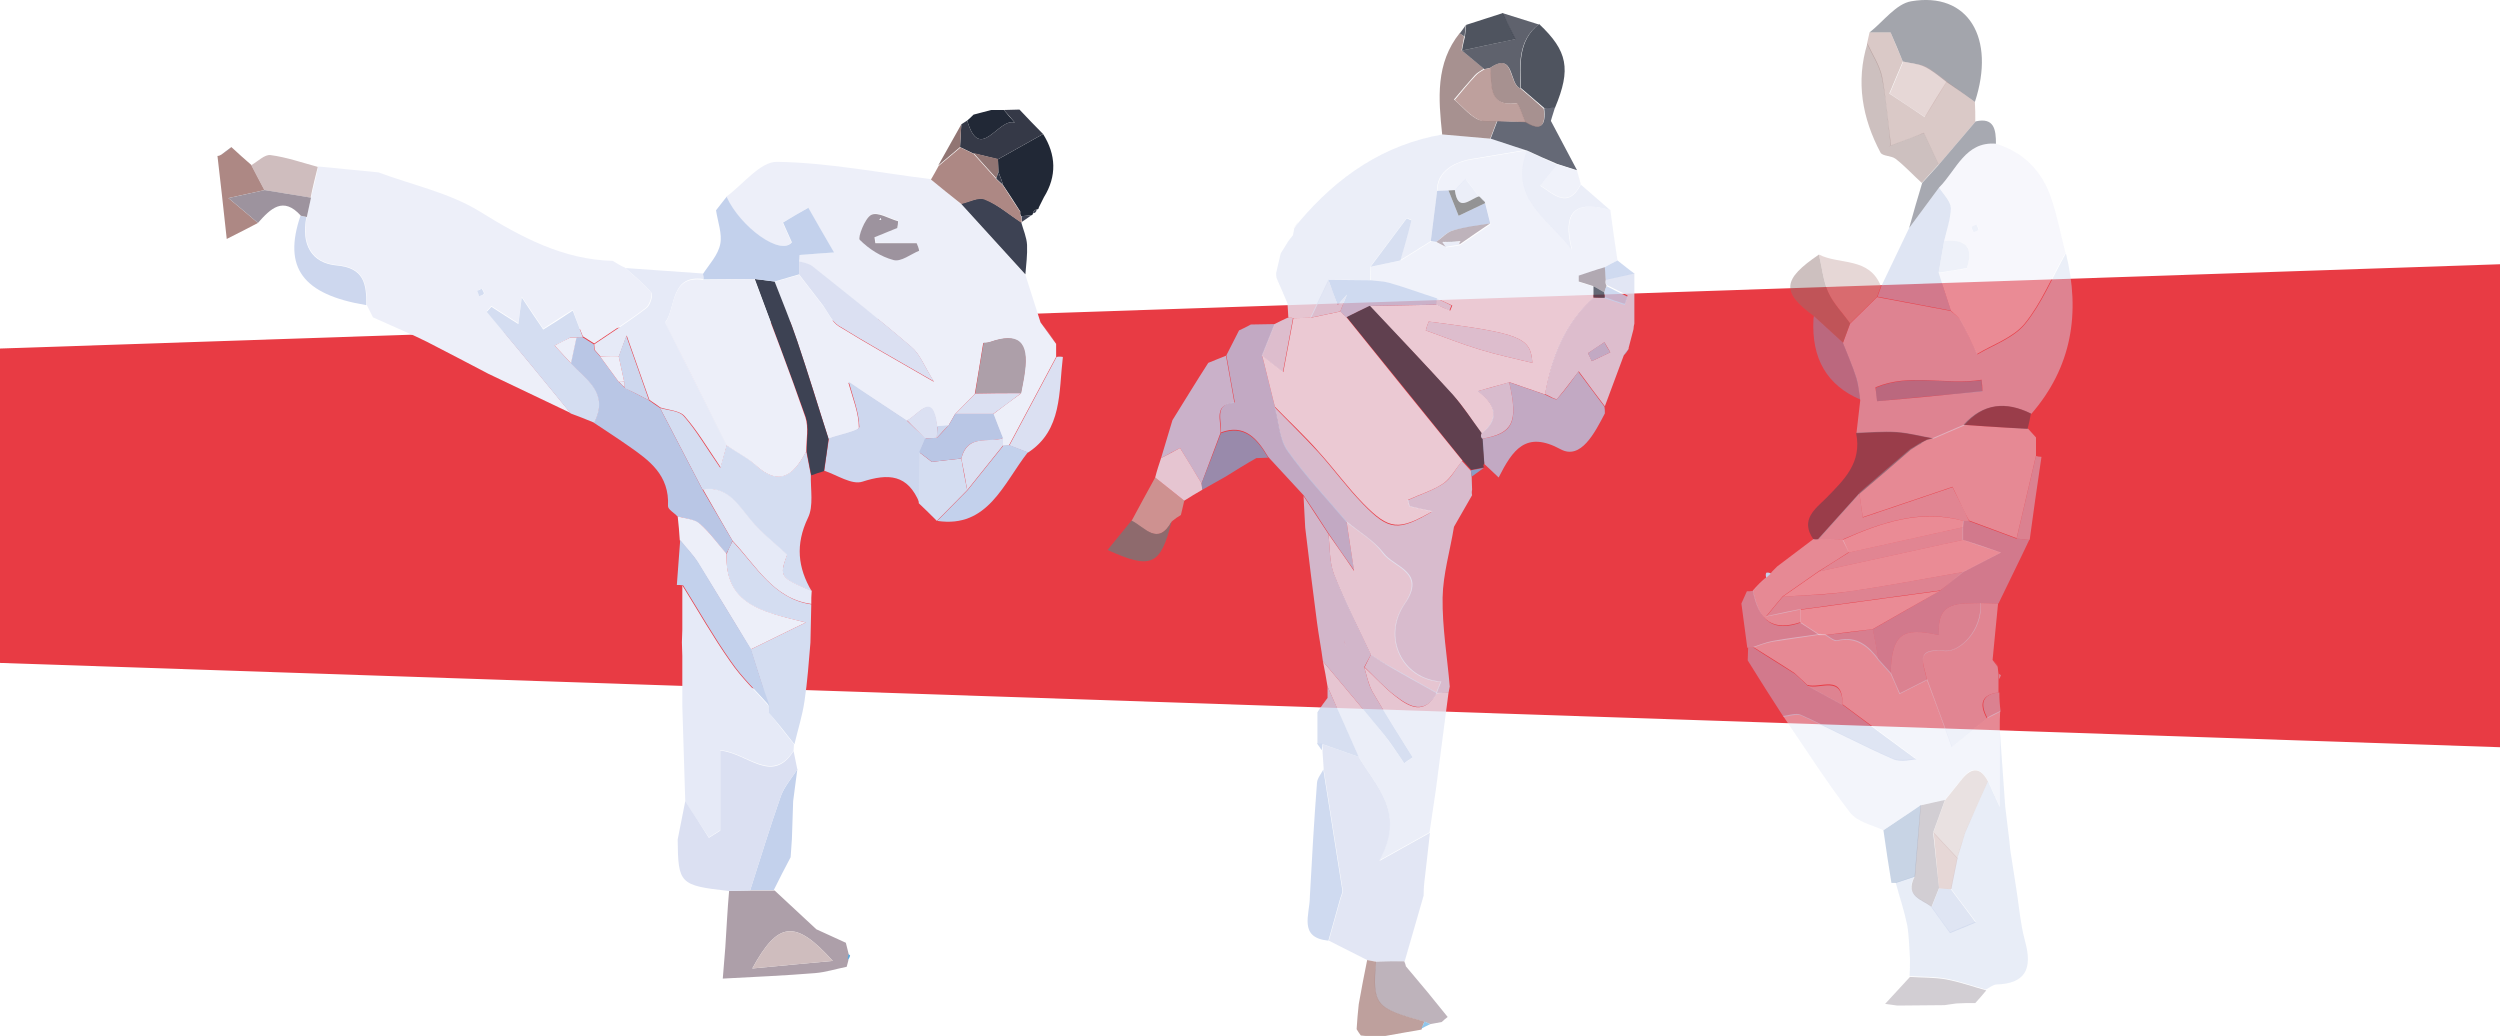 <?xml version="1.0" encoding="utf-8"?>
<!-- Generator: Adobe Illustrator 22.0.1, SVG Export Plug-In . SVG Version: 6.00 Build 0)  -->
<svg version="1.1" id="Capa_1" xmlns="http://www.w3.org/2000/svg" xmlns:xlink="http://www.w3.org/1999/xlink" x="0px" y="0px"
	 viewBox="0 0 593.2 245.8" style="enable-background:new 0 0 593.2 245.8;" xml:space="preserve">
<style type="text/css">
	.st0{fill:#E83B44;}
	.st1{opacity:0.45;fill:#CDD7EE;enable-background:new    ;}
	.st2{opacity:0.79;fill:#DBE0F2;enable-background:new    ;}
	.st3{opacity:0.79;fill:#D4DDF1;enable-background:new    ;}
	.st4{opacity:0.45;fill:#D4DDF1;enable-background:new    ;}
	.st5{opacity:0.45;fill:#EDEFF9;enable-background:new    ;}
	.st6{opacity:0.45;fill:#E6EAF7;enable-background:new    ;}
	.st7{opacity:0.45;fill:#353947;enable-background:new    ;}
	.st8{opacity:0.45;fill:#AD8884;enable-background:new    ;}
	.st9{opacity:0.45;fill:#B9C6E5;enable-background:new    ;}
	.st10{opacity:0.45;fill:#3D4253;enable-background:new    ;}
	.st11{opacity:0.45;fill:#917573;enable-background:new    ;}
	.st12{opacity:0.45;fill:#C8A8A4;enable-background:new    ;}
	.st13{opacity:0.45;fill:#85A0C7;enable-background:new    ;}
	.st14{fill:#C3D1EC;}
	.st15{opacity:0.45;fill:#C3D1EC;enable-background:new    ;}
	.st16{opacity:0.79;fill:#EDEFF9;enable-background:new    ;}
	.st17{opacity:0.79;fill:#E6EAF7;enable-background:new    ;}
	.st18{opacity:0.79;fill:#B9C6E5;enable-background:new    ;}
	.st19{opacity:0.79;fill:#212836;enable-background:new    ;}
	.st20{opacity:0.79;fill:#917573;enable-background:new    ;}
	.st21{opacity:0.79;fill:#3D4253;enable-background:new    ;}
	.st22{opacity:0.79;fill:#353947;enable-background:new    ;}
	.st23{opacity:0.79;fill:#C3D1EC;enable-background:new    ;}
	.st24{fill:#EDEFF9;}
	.st25{fill:#212836;}
	.st26{fill:#AD8884;}
	.st27{fill:#3D4253;}
	.st28{fill:#CFBDBE;}
	.st29{fill:#DBE0F2;}
	.st30{fill:#353947;}
	.st31{fill:#77B9E6;}
	.st32{fill:#E6EAF7;}
	.st33{opacity:0.79;fill:#C8A8A4;enable-background:new    ;}
	.st34{opacity:0.79;fill:#777778;enable-background:new    ;}
	.st35{fill:#CDD7EE;}
	.st36{fill:#9D939E;}
	.st37{opacity:0.79;fill:#AD9FA9;enable-background:new    ;}
	.st38{opacity:0.79;fill:#AD8884;enable-background:new    ;}
	.st39{opacity:0.79;fill:#5AA1D6;enable-background:new    ;}
	.st40{opacity:0.79;fill:#72B7E6;enable-background:new    ;}
	.st41{fill:#AD9FA9;}
	.st42{fill:#D4DDF1;}
	.st43{opacity:0.79;fill:#7DBEE9;enable-background:new    ;}
	.st44{opacity:0.45;fill:#9D939E;enable-background:new    ;}
	.st45{opacity:0.45;fill:#72B7E6;enable-background:new    ;}
	.st46{opacity:0.79;fill:#85A0C7;enable-background:new    ;}
	.st47{fill:#5EA8DA;}
	.st48{opacity:0.45;fill:#DBE0F2;enable-background:new    ;}
	.st49{opacity:0.45;fill:#CFBDBE;enable-background:new    ;}
	.st50{opacity:0.79;fill:#CDD7EE;enable-background:new    ;}
	.st51{opacity:0.79;fill:#9D939E;enable-background:new    ;}
	.st52{fill:#917573;}
	.st53{fill:#B9C6E5;}
</style>
<polygon class="st0" points="593.2,62.7 0,82.7 0,157.3 593.2,177.3 "/>
<path class="st1" d="M475.8,191.4c-0.4-6.1-0.9-12.2-1.3-18.4c0,5.6,0,11.1,0,18.5c-1.5-3.3-2.2-4.8-2.8-6.2
	c-1.8,4-3.6,8.1-5.4,12.1c-0.6,2-1.2,4.1-1.9,6.1l0,0c-0.5,2.4-1,4.9-1.5,7.3c1.8,2.5,3.7,4.9,5.9,7.9c-2.4,1-4.3,1.7-6.1,2.5
	c-1.6-2.2-3-4.1-4.4-6.1c-2.2-1.9-6.5-2.5-4-7.2c-1.5,0.5-3,1-4.5,1.5c0.9,3.3,2,6.6,2.7,9.9c0.5,2.7,0.5,5.5,0.7,8.2
	c0,1.4,0,2.8-0.1,4.1c2.9,0.2,5.8,0.1,8.6,0.6c3.2,0.6,6.3,1.7,9.5,2.6c0.8-0.4,1.6-1.1,2.5-1.2c6.7-0.2,8.7-3.5,6.8-10.3
	c-1.2-4.5-1.5-9.2-2.3-13.9c-0.4-2.6-0.8-5.1-1.2-7.7C476.7,198.4,476.2,194.9,475.8,191.4L475.8,191.4z"/>
<path class="st2" d="M338.1,208.2c0.4-3.5,0.8-7.1,1.2-10.6c-3.4,1.9-6.8,3.8-12,6.7c6.4-11.4-0.7-17.6-4.9-24.7c-2.8-1-5.7-2-8.5-3
	c0,0.5-0.1,1.1-0.1,1.6c0.1,1.5,0.2,3,0.3,4.5c1.5,9.5,3,19,4.5,28.5c0.1,0.6-0.3,1.4-0.5,2c-0.9,3.3-1.9,6.7-2.8,10
	c3,1.5,6.1,3.1,9.1,4.6c0.7,0.1,1.4,0.3,2.1,0.4c2.3,0,4.5,0,6.8-0.1c1.5-5.2,3-10.4,4.5-15.6C337.8,211.1,337.9,209.6,338.1,208.2
	L338.1,208.2z"/>
<path class="st3" d="M343.7,164.4c0.1-0.5,0.2-1,0.3-1.5c-0.6-7-1.8-14.1-1.7-21.1c0.1-5.6,1.8-11.2,2.7-16.8c1.4-2.5,2.9-5,4.3-7.5
	c-0.1-0.4-0.1-0.9,0-1.3c0-1-0.1-2-0.1-3c-0.1-0.5-0.1-1-0.2-1.5c-0.7-0.8-1.4-1.5-2.1-2.3c-1.5,1.8-2.6,4.2-4.5,5.4
	c-2.6,1.7-5.6,2.6-8.4,3.9c0.1,0.5,0.3,1,0.4,1.5c1.7,0.4,3.4,0.7,5.4,1.2c-8,4.7-10.2,4.6-16.4-1.8c-3.7-3.8-6.9-8.2-10.5-12.2
	c-3.4-3.7-7-7.2-10.5-10.8c1,3.5,1.1,7.6,3,10.3c4.2,6,9.3,11.3,14,16.9c2.9,2.4,6.5,4.4,8.7,7.5c2.5,3.4,10.3,4.4,5.1,12
	c-5.4,7.9-0.6,17.9,8.6,18.5c-0.4,0.9-0.7,1.9-1.1,2.8C341.8,164.4,342.7,164.4,343.7,164.4L343.7,164.4z"/>
<path class="st4" d="M482,98.2c9.6-11.1,11.7-23.9,8.2-38.1c-3.2,5.7-5.7,11.9-9.7,16.8c-2.7,3.3-7.4,4.9-11.3,7.2
	c-1.3-2.6-2.4-5.3-3.8-7.8c-0.5-1-1.6-1.7-2.5-2.5c-5.8-1.1-11.6-2.2-17.5-3.3c-2.1,2.1-4.3,4.2-6.4,6.3c-0.6,1.5-1.1,3.1-1.7,4.6
	c1.1,2.8,2.3,5.5,3.2,8.4c0.5,1.6,0.6,3.4,0.9,5.2c-0.3,2.6-0.6,5.2-0.9,7.8c3.2-0.1,6.4-0.4,9.6-0.2c2.9,0.2,5.8,1,8.7,1.5
	c2.4-1,4.8-2.1,7.2-3.1C470.6,95.6,476,95.2,482,98.2L482,98.2z M445.4,95.2c-0.1-1.1-0.3-2.2-0.4-3.3c8.2-3.5,16.8-0.4,25.2-1.8
	c0.1,0.9,0.2,1.8,0.2,2.7C462,93.7,453.7,94.5,445.4,95.2z"/>
<path class="st5" d="M462.9,73.7c0.8,0.8,1.9,1.5,2.4,2.5c1.4,2.5,2.6,5.2,3.8,7.8c3.8-2.3,8.6-3.9,11.3-7.2
	c4-4.9,6.5-11.2,9.7-16.8c-1.1-4.2-1.9-8.6-3.3-12.7c-2.2-6.8-6.7-11.2-13.2-13.2c-7.3-0.6-9.5,6.3-13.5,10.4c1,1.6,2.8,3.2,2.8,4.8
	c0.1,2.6-1,5.2-1.6,7.9c4.8-0.5,7.2,1.1,5.4,6.5c-2.3,0.4-4.5,0.7-6.7,1.1C461,67.7,461.9,70.7,462.9,73.7L462.9,73.7z M468.3,55.1
	c-0.2-0.4-0.6-0.9-0.4-1.2c0.2-0.3,0.7-0.4,1.1-0.6c0.2,0.4,0.6,0.9,0.4,1.2C469.3,54.8,468.7,54.9,468.3,55.1L468.3,55.1z"/>
<path class="st6" d="M465.9,100.8c-2.4,1-4.8,2.1-7.2,3.1c-0.5,0.1-1,0.3-1.5,0.4c-0.6,0.3-1.1,0.6-1.7,0.9l0.1-0.1
	c-0.8,0.5-1.5,1-2.3,1.4c-4,3.4-8.1,6.9-12.1,10.4c0.2,1.6,0.4,3.2,0.8,5.8c6.8-2.3,13.7-4.6,21.3-7.2c1.4,2.9,2.6,5.5,3.9,8
	c3.8,1.4,7.5,2.8,11.3,4.2c1.5-6.5,3.1-13.1,4.6-19.6c0-1.4,0-2.8,0-4.3c-0.6-0.7-1.3-1.4-1.9-2.1
	C476.1,101.5,471,101.2,465.9,100.8L465.9,100.8z"/>
<path class="st7" d="M468.6,24.2C473.6,9,467-2,453.5,0.3c-3.6,0.6-6.6,4.8-9.9,7.4c1.8,0,3.6,0,5,0c1.1,2.5,2,4.7,2.9,6.9
	c1.7,0.4,3.6,0.5,5.1,1.2c1.9,0.9,3.5,2.3,5.2,3.6C464.2,21,466.4,22.6,468.6,24.2L468.6,24.2z"/>
<path class="st8" d="M468.6,24.2c-2.2-1.6-4.4-3.3-6.7-4.9c-1.7,2.7-3.4,5.4-5.2,8.5c-2.4-1.6-5.2-3.5-8.4-5.6
	c1.1-2.7,2.2-5.2,3.2-7.6c-0.9-2.2-1.9-4.4-2.9-6.9c-1.4,0-3.2,0-5,0c-0.2,0.9-0.4,1.8-0.6,2.7c1.2,2.6,2.9,5.1,3.5,7.9
	c1.1,5.4,1.5,10.9,2.1,16.3l0,0c3.1-1.2,6.2-2.4,7.9-3c1.4,2.9,2.4,5.2,3.5,7.5c2.9-3.4,5.8-6.8,8.7-10.2
	C468.7,27.3,468.7,25.7,468.6,24.2L468.6,24.2z"/>
<path class="st9" d="M462.9,73.7c-1-3-1.9-6-2.9-9c0.4-2.5,0.9-5,1.3-7.5c0.6-2.6,1.6-5.3,1.6-7.9c-0.1-1.6-1.8-3.2-2.8-4.8
	c-2.4,3.2-4.7,6.4-7.1,9.6c-2.2,4.6-4.4,9.2-6.6,13.8c-0.3,0.8-0.6,1.7-0.9,2.5C451.2,71.5,457.1,72.6,462.9,73.7L462.9,73.7z"/>
<path class="st10" d="M457.2,104.4c0.5-0.1,1-0.3,1.5-0.4c-2.9-0.5-5.8-1.3-8.7-1.5c-3.2-0.2-6.4,0.1-9.6,0.2
	c1.5,7.1-2.9,11.2-7.1,15.5c-2.5,2.5-6.3,5.1-3,9.8c0.4,0.1,0.8,0.1,1.2,0c3.3-3.7,6.6-7.3,9.8-10.9c4-3.4,8.1-6.9,12.1-10.4
	c0.8-0.5,1.5-1,2.3-1.4l-0.1,0.1C456.1,104.9,456.7,104.7,457.2,104.4L457.2,104.4z"/>
<path class="st6" d="M431.5,127.9c-0.4,0.1-0.8,0.1-1.2,0c-2.9,2.2-5.7,4.3-8.6,6.5c-0.4,0.4-0.8,0.8-1.2,1.2l-0.4,0.5
	c-0.4,0.3-0.7,0.7-1.1,1l-0.3,0.2c-0.4,0.4-0.9,0.8-1.3,1.2c0,0-0.1,0.2-0.1,0.1c-0.4,0.5-0.9,0.9-1.3,1.4l-0.1,0.1
	c1.4,7.4,4.9,9.7,11.4,7.5c0-1,0-2,0-3.1c-2.1,0.4-4.2,0.8-8.2,1.7c2.1-2.6,3-3.6,3.9-4.7c2.9-2,5.7-4,8.6-6c2.4-1.5,4.8-3,7.1-4.5
	c-0.5-1-0.9-2-1.4-3C435.3,128,433.4,127.9,431.5,127.9L431.5,127.9z"/>
<path class="st11" d="M448.7,34.5c-0.7-5.4-1.1-10.9-2.1-16.3c-0.6-2.8-2.3-5.3-3.5-7.9c-2.8,9.1-1.2,17.8,3.1,25.9
	c0.5,0.9,2.6,0.7,3.6,1.5c2.2,1.7,4.1,3.8,6.2,5.7c1.3-1.5,2.7-2.9,4-4.4c-1.1-2.3-2.1-4.6-3.5-7.5
	C454.9,32.2,451.8,33.3,448.7,34.5c-0.2,0.1-0.4,0.2-0.6,0.3C448.3,34.8,448.5,34.6,448.7,34.5L448.7,34.5z"/>
<path class="st11" d="M437.3,81.3c0.6-1.5,1.1-3.1,1.7-4.6c-1.8-2.4-4-4.7-5.2-7.4c-1.2-2.7-1.5-5.9-2.2-8.9
	c-8.7,5.9-9,8.9-1.2,14.6C432.7,77.1,435,79.2,437.3,81.3L437.3,81.3z"/>
<path class="st12" d="M431.6,60.4c0.7,3,1,6.2,2.2,8.9c1.2,2.7,3.4,4.9,5.2,7.4c2.1-2.1,4.3-4.2,6.4-6.3c0.3-0.8,0.6-1.7,0.9-2.5
	C443.5,60.9,436.5,62.9,431.6,60.4L431.6,60.4z"/>
<path class="st13" d="M437.3,81.3c-2.3-2.1-4.6-4.2-6.9-6.3c0,0.2-0.1,0.5-0.1,0.7c-0.5,9.4,3.2,15.7,11.1,19.1
	c-0.3-1.7-0.3-3.5-0.9-5.2C439.6,86.8,438.4,84.1,437.3,81.3L437.3,81.3z"/>
<path class="st10" d="M460.1,39c-1.3,1.5-2.7,2.9-4,4.4C455,47,454,50.5,453,54.1c2.4-3.2,4.7-6.4,7.1-9.6c4.1-4.1,6.2-11,13.5-10.4
	c0-3.3-0.4-6.3-4.8-5.3C465.9,32.2,463,35.6,460.1,39L460.1,39z"/>
<path class="st10" d="M465.9,100.8c5.1,0.3,10.1,0.7,15.2,1c0.3-1.2,0.6-2.5,0.8-3.7C476,95.2,470.6,95.6,465.9,100.8z"/>
<path class="st14" d="M419.1,137.1c0.4-0.3,0.7-0.7,1.1-1c-0.3-0.2-0.7-0.3-1.1-0.2C418.9,136.3,419,136.8,419.1,137.1z"/>
<path class="st15" d="M420.5,135.6c0.4-0.4,0.8-0.8,1.2-1.2C421.3,134.8,420.9,135.2,420.5,135.6z"/>
<path class="st16" d="M383.8,61.8c-0.6-4-1.2-8-1.7-12c-6.8-1.8-11.7-1.1-9.1,9.4c-5.6-7.5-14.9-12-10.6-23.4l-0.4-0.1
	c-4.2,0.7-8.4,1.4-12.6,2.1c-5.3,0.8-8.5,3.7-8.3,7.6c0.9,0,1.8-0.1,2.7-0.1c0.5,0,1-0.1,1.5-0.1c0.9-0.9,1.7-1.8,2.5-2.7
	c1.1,1.4,2.1,2.8,3.2,4.2l0.2,0.2c0.4,0.4,0.8,0.8,1.2,1.2l0.1,0.3c0.4,1.6,0.8,3.2,1.2,4.8c-2.4,1.7-4.9,3.4-7.3,5
	c-1.1,0.2-2.2,0.4-3.2,0.5c-0.8-0.4-1.5-0.8-2.3-1.2c-0.4,0-0.9-0.1-1.3-0.2c-2.4,1.5-4.8,3-7.2,4.5c-2.4,0.5-4.7,1-7.1,1.5
	c0,1.1-0.1,2.2-0.1,3.3c1.5,0.2,3,0.2,4.5,0.6c3.8,1.1,7.6,2.5,11.4,3.7c1.2,0.5,2.4,1.1,3.5,1.6c-0.2,0.4-0.3,0.8-0.5,1.2
	c-1-0.4-2.1-0.9-3.1-1.4c-5.3,0.1-10.7,0.2-16,0.3c6.6,7,13.2,13.9,19.7,21.1c2.6,2.8,4.6,6.1,6.9,9.2c4-3.2,3.8-6.5-0.9-10.1
	c3.1-0.9,5.3-1.5,7.5-2.1c2.8,1,5.6,1.9,8.4,2.9c1.6-8.9,4.8-16.9,11.5-22.9c0-0.9,0-1.8,0-2.7c-1.2-0.4-2.3-0.7-3.5-1.1
	c0-0.5,0-1,0-1.4c2.1-0.7,4.1-1.3,6.2-2C381.8,62.8,382.8,62.3,383.8,61.8L383.8,61.8z M338.3,78.4c0.2-0.7,0.4-1.4,0.7-2.1
	c22,2.8,24.2,3.8,24.6,9.8c-4.1-1-8.4-1.9-12.6-3.2C346.7,81.6,342.5,79.9,338.3,78.4L338.3,78.4z"/>
<path class="st17" d="M325.1,66.5c0-1.1,0.1-2.2,0.1-3.3c2.9-3.8,5.7-7.7,8.6-11.5c0.4,0.2,0.8,0.3,1.1,0.5
	c-0.9,3.2-1.8,6.3-2.6,9.5c2.4-1.5,4.8-3,7.2-4.5c0.5-4,1-7.9,1.5-11.9c-0.2-3.9,3-6.7,8.3-7.6c4.2-0.7,8.4-1.4,12.6-2.1
	c-2.7-0.9-5.5-1.8-8.2-2.7c-3.8-0.3-7.6-0.7-11.4-1c-13.9,2.4-24.9,9.9-34.1,20.8c-0.4,0.5-0.8,1-1.1,1.5c-0.1,0.5-0.2,1-0.3,1.6
	c-0.4,0.5-0.8,1-1.1,1.4c-0.6,1-1.2,2-1.8,2.9c-0.4,1.6-0.7,3.1-1.1,4.7c0,0.5,0,0.9,0.2,1.4c0.8,1.9,1.7,3.8,2.5,5.8
	c0.1,1.1,0.1,2.2,0.2,3.4c0.4,0,0.9,0,1.3,0.1c1.4,0,2.8-0.1,4.1-0.1c1.4-3,2.9-6,4.3-9C318.5,66.4,321.8,66.4,325.1,66.5
	L325.1,66.5z"/>
<path class="st18" d="M319.5,123.7c-4.7-5.6-9.8-10.9-14-16.9c-1.9-2.7-2.1-6.8-3-10.3c-1-4-2-8.1-3-12.1c1-2.5,2-5,3-7.5
	c-1.9,0-3.8,0.1-5.7,0.1c-0.9,0.5-1.9,1-2.8,1.4c-1,2-2,3.9-3,5.9c0.7,3.8,1.3,7.5,2,11.2c-5.1,0.3-3,4.3-3.3,7.1
	c5.6-2.1,8.6,1.4,11.2,5.8c2.8,3,5.6,6.1,8.4,9.1c2,3,4,6,5.9,9c1.7,2.5,3.4,5,6.1,8.8C320.5,130.4,320,127,319.5,123.7L319.5,123.7
	z"/>
<path class="st2" d="M378.1,70.6c-6.7,6-10,14-11.5,22.9c1,0.4,2.6,1.5,2.9,1.1c1.9-2.2,3.6-4.6,5.1-6.5c2.3,3.1,4.2,5.7,6.2,8.3
	c1.5-4,3-8.1,4.5-12.1c0.4-0.5,0.8-1,1.2-1.6h-0.1c0.4-1.5,0.8-3.1,1.2-4.6c0-0.5,0.1-0.9,0.2-1.3c0-4,0-8,0-12
	c-2.3,0.5-4.5,1-6.8,1.5c-0.1,0.5,0,0.9,0.2,1.3c1.7,0.8,3.4,1.7,5,2.5c-0.2,0.7-0.5,1.3-0.7,2c-1.6-0.5-3.1-1-4.7-1.6
	C379.8,70.7,379,70.6,378.1,70.6z M380.7,81.2c0.5,0.8,0.9,1.6,1.4,2.4c-1.5,0.7-2.9,1.4-4.4,2.1c-0.3-0.7-0.6-1.3-0.9-1.9
	C378.1,82.9,379.4,82.1,380.7,81.2L380.7,81.2z"/>
<path class="st19" d="M369,25.5c3.8-9.1,3-13.4-3.8-19.8c-5,3.9-4.5,9.6-4.3,15.2c1.9,1.6,3.7,3.2,5.6,4.8
	C367.3,25.7,368.1,25.6,369,25.5z"/>
<path class="st17" d="M362.3,35.8c-4.3,11.3,4.9,15.9,10.6,23.4c-2.6-10.5,2.3-11.2,9.1-9.4c-2.3-2-4.6-4-6.9-6
	c-3,5.8-6.2,2.5-9.6,0.3c1.4-1.8,2.7-3.4,4-5C367.1,38,364.7,36.9,362.3,35.8L362.3,35.8z"/>
<path class="st20" d="M342.2,31.9c3.8,0.3,7.6,0.7,11.4,1c0.5-1.4,1.1-2.8,1.6-4.2c-1.6-0.1-3.5,0.3-4.8-0.5c-2-1.1-3.6-3.1-5.4-4.6
	c1.6-1.9,3.2-3.8,4.9-5.7c0.6-0.7,1.5-1.1,2.2-1.6c-1.8-1.5-3.5-2.9-5.3-4.4c0.2-1.1,0.4-2.2,0.6-3.2c-0.4-0.3-0.7-0.6-1-0.9
	C340.6,15,341.3,23.4,342.2,31.9L342.2,31.9z"/>
<path class="st21" d="M355.3,28.7c-0.5,1.4-1.1,2.8-1.6,4.2c2.7,0.9,5.5,1.8,8.2,2.7l0.4,0.1c2.4,1.1,4.8,2.2,7.2,3.2
	c1.6,0.5,3.1,1,4.7,1.5c-1.8-3.4-3.6-6.8-6.2-11.7c-0.1,0.3,0.4-1.5,1-3.3c-0.9,0.1-1.7,0.2-2.6,0.3c0.5,4.1-0.8,5.5-4.4,3.2
	C359.7,28.9,357.5,28.8,355.3,28.7L355.3,28.7z"/>
<path class="st22" d="M346.9,12c1.8,1.5,3.5,2.9,5.3,4.4c0.5-0.1,0.9-0.2,1.4-0.3c5.9-4,4.4,4,7.2,4.9c-0.2-5.6-0.7-11.3,4.3-15.2
	c-2.9-0.9-5.8-1.8-8.6-2.7c0.8,1.6,1.6,3.2,3,6.2C354.9,10.3,350.9,11.1,346.9,12L346.9,12z"/>
<path class="st19" d="M346.9,12c4-0.9,8-1.7,12.7-2.7c-1.5-3-2.2-4.6-3-6.2c-2.9,0.9-5.8,1.9-8.7,2.8c-0.1,0.9-0.2,1.9-0.3,2.8
	C347.3,9.8,347.1,10.9,346.9,12z"/>
<path class="st2" d="M302.4,76.9c-1,2.5-2,5-3,7.5c1.6,1.3,3.3,2.6,5,3.9c0.9-4.6,1.6-8.7,2.4-12.8c-0.4-0.1-0.9-0.1-1.3-0.1
	C304.4,75.9,303.4,76.4,302.4,76.9L302.4,76.9z"/>
<path class="st16" d="M374.2,40.5c-1.6-0.5-3.1-1-4.7-1.5c-1.3,1.6-2.6,3.2-4,5c3.4,2.2,6.6,5.5,9.6-0.3
	C374.8,42.7,374.5,41.6,374.2,40.5L374.2,40.5z"/>
<path class="st23" d="M381,66.4c2.3-0.5,4.6-1,6.8-1.5c-1.4-1-2.7-2.1-4-3.1c-1,0.5-2,1-3,1.6C380.8,64.4,380.9,65.4,381,66.4
	L381,66.4z"/>
<path class="st2" d="M305.3,72.1c-0.8-1.9-1.7-3.8-2.5-5.8C303.6,68.2,304.4,70.1,305.3,72.1z"/>
<path class="st2" d="M302.6,64.9c0.4-1.6,0.7-3.1,1.1-4.7C303.3,61.8,303,63.3,302.6,64.9z"/>
<path class="st22" d="M347.5,8.7c0.1-0.9,0.2-1.9,0.3-2.8c-0.4,0.7-0.9,1.3-1.4,2C346.8,8.2,347.2,8.5,347.5,8.7L347.5,8.7z"/>
<path class="st2" d="M305.5,57.3c0.4-0.5,0.8-1,1.1-1.4C306.3,56.3,305.9,56.8,305.5,57.3z"/>
<path class="st2" d="M306.9,54.2c0.4-0.5,0.8-1,1.1-1.5C307.7,53.3,307.3,53.8,306.9,54.2z"/>
<path class="st24" d="M220.8,42.5c-12.1-1.5-24.2-3.9-36.4-4.1c-4-0.1-8.1,5.4-12.1,8.3c3.3,7.2,12.8,14.1,15.5,10.8
	c-0.7-1.5-1.4-3.2-2.1-4.7c2.2-1.2,3.9-2.3,6-3.5c1.8,3.1,3.6,6.2,6.1,10.6c-3.8,0.3-6,0.4-8.2,0.6c0,0.5-0.1,1-0.1,1.5l0,0
	c1.1,0.4,2.4,0.5,3.2,1.2c7.9,6.3,15.9,12.6,23.6,19.2c2,1.7,3,4.5,5.3,8.2c-8.8-5.1-15.8-9-22.6-13.2c-1.6-1-2.5-3.2-3.7-4.8l0,0
	c-1.9-2.5-3.8-4.9-5.7-7.4c-1.9,0.6-3.9,1.1-5.8,1.7c1.8,4.7,3.8,9.4,5.4,14.2c2.6,7.7,5,15.4,7.4,23.1c2.5-0.9,7.2-1.8,7.2-2.7
	c0-3.5-1.5-7.1-2.5-10.7c4.6,3,9.2,6.1,13.8,9.1c2.7-1.2,6.2-7.3,7.2,1.4c0.9-0.1,1.8-0.1,2.7-0.2l1.6-2.8c1.6-1.6,3.1-3.2,4.7-4.8
	c0.7-3.9,1.3-7.9,2-12.1c-0.3,0,0.7,0.1,1.6-0.2c6.6-2.3,9.2-0.1,8.2,7.1c-0.2,1.7-0.6,3.4-0.9,5.1c-2.2,1.6-4.4,3.2-6.6,4.9
	c0.8,1.9,1.5,3.9,2.3,5.9c0,0.5,0.1,1.1,0.1,1.6c0.5,0,0.9,0,1.4-0.1c3.7-7,7.5-14,11.2-21c0-1,0-2,0-3.1c-1.2-1.7-2.5-3.4-3.7-5.1
	c-1.2-3.8-2.4-7.6-3.6-11.3c-5.1-5.6-10.2-11.2-15.3-16.8C225.6,46.4,223.2,44.5,220.8,42.5L220.8,42.5z M217.5,57.7
	c0.2,0.6,0.5,1.1,0.7,1.7c-2.1,0.8-4.4,2.6-6.1,2.2c-2.9-0.7-5.8-2.6-8-4.8c-0.5-0.5,1.2-5.2,2.7-5.9c1.6-0.8,4.2,0.9,6.4,1.5
	c-0.1,0.5-0.2,1.1-0.2,1.6c-1.8,0.7-3.6,1.5-5.4,2.2c0.1,0.5,0.1,0.9,0.2,1.4L217.5,57.7L217.5,57.7z"/>
<path class="st24" d="M145.4,61.9c-11.8-0.3-21.7-5.6-31.7-11.8c-7.2-4.4-15.9-6.2-23.9-9.2c-4.8-0.5-9.6-0.9-14.3-1.4
	c-0.5,2.5-1.1,4.9-1.7,7.3c-0.3,1.5-0.7,3.1-1,4.6c-1.3,6.5,1.2,11,7.3,11.5c6.2,0.6,7,4.3,6.9,9.4c0.5,1,1,2,1.5,3
	c3.4,1.5,6.7,3,10.1,4.5c0.9,0.4,1.8,0.9,2.7,1.3c4.9,2.5,9.8,5.1,14.6,7.6c6.5,3.1,13,6.2,19.5,9.3c-6.6-8.1-13.3-16.2-19.9-24.2
	l1.1-1.2c2,1.3,4.1,2.6,6.4,4.1c0.3-2.2,0.5-3.8,0.8-6.3c2.1,3.2,3.6,5.3,5.1,7.6c2.3-1.5,4.2-2.8,7-4.5c0.9,2.4,1.6,4.4,2.4,6.3
	c0.9,0.6,1.8,1.1,2.7,1.7c4.1-2.8,8.4-5.5,12.3-8.5c0.8-0.6,1.6-3.1,1.2-3.6c-1.8-2.2-4.1-3.9-6.2-5.9
	C147.3,63.1,146.4,62.5,145.4,61.9L145.4,61.9z M113.2,69c0.4-0.2,0.8-0.4,1.2-0.5c0.2,0.4,0.6,0.9,0.5,1.2
	c-0.1,0.3-0.7,0.4-1.1,0.6C113.5,69.9,113.4,69.5,113.2,69L113.2,69z"/>
<path class="st25" d="M247.7,46.8c3.1-5,2.9-10.1-0.2-15c-3.6,2-7.1,4-10.7,6c0,1,0.1,2,0.1,3c0.4,1,0.8,2,1.1,3.1l0,0
	c1.4,2.1,2.8,4.2,4.1,6.3c-0.1,0.4,0,0.8,0.2,1.1c0.8-0.1,1.6-0.1,2.3-0.2c0.3,0,0.5-0.2,0.5-0.5c0.1-0.5,0.4-0.8,0.9-0.9
	c0.3,0,0.5-0.2,0.5-0.5C246.9,48.4,247.3,47.6,247.7,46.8L247.7,46.8z"/>
<path class="st26" d="M51.6,37c0.7,6.1,1.4,12.1,2.2,19.7c3.6-1.8,5.5-2.8,7.4-3.8c-2-1.7-4.1-3.5-7-5.9c4.4-1,6.5-1.4,8.6-1.9
	c-1-2-2.1-4-3.1-5.9c-1.6-1.4-3.2-2.8-4.8-4.3c-0.8,0.6-1.6,1.2-2.4,1.8C52.2,36.9,51.9,37,51.6,37L51.6,37z"/>
<path class="st27" d="M228,48.3c5.1,5.6,10.2,11.2,15.3,16.8c0.2-2.3,0.5-4.7,0.4-7c-0.1-1.8-0.9-3.6-1.4-5.4l0.1,0.1
	c-2.9-1.9-5.6-4.2-8.7-5.6C232.1,46.7,229.9,47.9,228,48.3L228,48.3z"/>
<path class="st28" d="M59.6,39.2c1,2,2.1,4,3.1,5.9c3.7,0.6,7.3,1.2,11,1.8c0.5-2.5,1.1-4.9,1.7-7.3c-3.7-1-7.4-2.3-11.2-2.8
	C62.8,36.6,61.2,38.3,59.6,39.2L59.6,39.2z"/>
<path class="st29" d="M250.7,84.7c-3.7,7-7.5,14-11.2,21c1.5,0.6,2.9,1.1,4.4,1.7c8.2-5.3,7.3-14.4,8.3-22.7
	C251.7,84.6,251.2,84.6,250.7,84.7L250.7,84.7z"/>
<path class="st30" d="M236.8,37.8c3.6-2,7.1-4,10.7-6c-1.9-1.9-3.8-3.9-5.6-5.8c-1.2,0-2.5,0.1-3.7,0.1c0.9,1,1.8,2,2.6,3
	c-3.9-1.3-8.3,9.8-11.3-0.5c-0.5,0.3-0.9,0.6-1.4,0.9c-0.1,1.8-0.2,3.6-0.3,5.4c1,0.5,2.1,1,3.1,1.5
	C232.9,36.8,234.8,37.3,236.8,37.8L236.8,37.8z"/>
<path class="st29" d="M247,76.5c1.2,1.7,2.5,3.4,3.7,5.1C249.4,79.9,248.2,78.2,247,76.5z"/>
<path class="st31" d="M52.5,36.8c0.8-0.6,1.6-1.2,2.4-1.8C54.1,35.5,53.3,36.2,52.5,36.8z"/>
<path class="st27" d="M247.7,46.8c-0.4,0.8-0.8,1.6-1.3,2.4C246.9,48.4,247.3,47.6,247.7,46.8z"/>
<path class="st27" d="M244.7,51.1c-0.8,0.1-1.6,0.1-2.3,0.2c0,0.5,0,1,0.1,1.5l-0.1-0.1C243.1,52.2,243.9,51.7,244.7,51.1z"/>
<path class="st27" d="M246,49.7c-0.5,0.1-0.8,0.4-0.9,0.9C245.6,50.6,245.9,50.3,246,49.7z"/>
<path class="st32" d="M161.8,152.4c0,1.1,0.1,2.2,0.1,3.3c0,1.9,0,3.7,0,5.6c0,2.1,0,4.1,0,6.2c0.2,7.6,0.5,15.1,0.7,22.7
	c1.9,2.9,3.7,5.7,5.6,8.5c0.9-0.6,1.8-1.1,2.7-1.7v-19c6.5,0.6,12.3,8.1,17.4,0.1c0-0.5,0.1-1,0.1-1.5c-2-2.5-4-5-6-7.6
	c0-0.5,0-1,0-1.5l0,0c-3.1-3.5-6.5-6.7-9.1-10.5c-4.1-5.8-7.6-12-11.4-18.1c0,3.5,0,7,0,10.5L161.8,152.4L161.8,152.4z"/>
<path class="st1" d="M483.1,108.2c-1.5,6.5-3.1,13.1-4.6,19.6c1,0.1,2.1,0.2,3.1,0.3c0.9-6.6,1.8-13.1,2.8-19.7
	C483.9,108.4,483.5,108.3,483.1,108.2L483.1,108.2z"/>
<path class="st23" d="M289.6,102.7c0.2-2.8-1.8-6.8,3.3-7.1c-0.7-3.8-1.3-7.5-2-11.2c-1.4,0.6-2.8,1.1-4.2,1.7
	c-2.9,4.5-5.7,9.1-8.5,13.6c-0.9,3-1.8,6-2.7,9c1.5-0.8,3.1-1.7,4.5-2.4c1.9,3.1,3.5,5.8,5.1,8.4
	C286.6,110.7,288.1,106.7,289.6,102.7L289.6,102.7z"/>
<path class="st33" d="M280.2,122.2c0.3-1.1,0.5-2.2,0.8-3.4c-2.3-1.8-4.6-3.7-6.9-5.5c-1.9,3.4-3.7,6.8-5.6,10.3
	c3.1,1.5,6.2,6.1,9.5,0.2l0.2-0.2C278.8,123.1,279.5,122.6,280.2,122.2L280.2,122.2z"/>
<path class="st34" d="M278,123.7c-3.2,6-6.3,1.4-9.5-0.2c-1.9,2.3-3.8,4.7-5.7,7C273.2,135.2,275.4,134.2,278,123.7L278,123.7z"/>
<path class="st17" d="M274.1,113.3c2.3,1.8,4.6,3.7,6.9,5.5c1.4-0.9,2.9-1.8,4.3-2.6c-0.1-0.5-0.1-1-0.2-1.5
	c-1.6-2.7-3.2-5.3-5.1-8.4c-1.4,0.8-3,1.6-4.5,2.4C275,110.2,274.5,111.7,274.1,113.3L274.1,113.3z"/>
<path class="st35" d="M86.9,72.4c0.1-5.1-0.6-8.8-6.9-9.4c-6.1-0.5-8.6-5-7.3-11.5c-0.5-0.1-0.9-0.2-1.4-0.3
	C67.1,63.5,71.8,69.9,86.9,72.4L86.9,72.4z"/>
<path class="st36" d="M71.4,51.2c0.5,0.1,0.9,0.2,1.4,0.3c0.3-1.5,0.7-3.1,1-4.6c-3.7-0.6-7.3-1.2-11-1.8c-2.1,0.5-4.2,0.9-8.6,1.9
	c2.9,2.4,4.9,4.1,7,5.9C64.2,49.5,67.2,46.5,71.4,51.2L71.4,51.2z"/>
<path class="st37" d="M333.2,228.1c-2.3,0-4.5,0-6.8,0.1c-0.8,10.3-0.2,11.1,11.5,14.2c0.5,0.2,1,0.4,1.5,0.6
	c0.9-0.2,1.8-0.3,2.7-0.5c0.4-0.4,0.9-0.8,1.4-1.2c-1.6-1.9-3.1-3.9-4.7-5.8c-1.7-2.1-3.5-4.1-5.2-6.2
	C333.5,228.9,333.4,228.5,333.2,228.1L333.2,228.1z"/>
<path class="st38" d="M338,242.4c-11.7-3.2-12.3-3.9-11.5-14.2c-0.7-0.1-1.4-0.3-2.1-0.4c-0.7,3.5-1.4,7-2,10.5
	c-0.2,2-0.4,3.9-0.5,5.9c0.3,0.5,0.6,1,1,1.5c0.7,0.1,1.4,0.1,2.1,0.2c1.1,0,2.1,0,3.2,0c3-0.5,6-1.1,9.1-1.6
	C337.5,243.6,337.7,243,338,242.4L338,242.4z"/>
<path class="st39" d="M328.1,245.8c-1.1,0-2.1,0-3.2,0C326,245.8,327.1,245.8,328.1,245.8z"/>
<path class="st40" d="M338,242.4c-0.2,0.6-0.5,1.1-0.8,1.7c0.8-0.4,1.5-0.8,2.2-1.1C338.9,242.8,338.4,242.6,338,242.4L338,242.4z"
	/>
<path class="st41" d="M172.1,224.8c-0.2,2.4-0.4,4.9-0.6,7.4c7.3-0.4,14.6-0.7,21.9-1.3c2.5-0.2,5-1,7.5-1.5c0.1-0.5,0.3-1,0.4-1.5
	c-0.1-0.5-0.1-1,0.1-1.4c-0.2-0.9-0.5-1.9-0.7-2.8c-2.3-1.1-4.7-2.1-7-3.2c-3.3-3.1-6.6-6.1-9.9-9.2c-1.9,0-3.7,0-5.6,0
	c-1.7,0-3.5,0.1-5.2,0.1C172.6,215.9,172.4,220.3,172.1,224.8L172.1,224.8z M178.5,229.8c6.1-11.2,10.2-11.7,19.1-1.8
	C190.7,228.6,185.2,229.2,178.5,229.8z"/>
<path class="st42" d="M192.6,140.3c-3.3-5.6-3.9-11.1-0.9-17.4c1.4-2.8,0.6-6.8,0.7-10.2c-0.4-1.9-0.7-3.8-1.1-5.7
	c-2.9,5.7-6.4,8.5-12,3.3c-2-1.9-4.6-3.2-6.9-4.7c-0.4,1.4-0.8,2.8-1.5,5.4c-3.4-4.9-5.7-8.9-8.6-12.2c-1.2-1.4-3.8-1.4-5.7-2
	c3.4,6.5,6.7,12.9,10.1,19.4c5.7-0.9,8.3,3.5,11.4,7.3c2.5,3,5.6,5.4,8.6,8.2C184.9,136.9,185,137.1,192.6,140.3L192.6,140.3z"/>
<path class="st42" d="M188.5,176.6c0.8-3.4,1.9-6.8,2.4-10.3c0.7-4.6,1-9.2,1.4-13.8c0.1-3,0.1-6,0.2-9.1c-8.9-1.3-13.1-9.1-18.7-15
	c-0.5,1-1,2-1.4,3.1c-0.5,12.1,8.4,13.7,18.8,16.2c-5.7,2.8-9.4,4.6-13.1,6.4c1.4,4.5,2.9,9,4.3,13.5l0,0c0,0.5,0,1,0,1.5
	C184.5,171.5,186.5,174,188.5,176.6L188.5,176.6z"/>
<path class="st35" d="M215.2,99.8c-4.6-3.1-9.3-6.1-13.8-9.2c1,3.7,2.4,7.2,2.5,10.7c0,0.9-4.7,1.8-7.2,2.7
	c-0.4,2.6-0.8,5.2-1.1,7.7c3,1,6.5,3.4,9,2.6c6.2-2,10.8-1.8,13.6,5.1c0-4.1,0.1-8.1,0.1-12.1c0.5-1.1,0.9-2.2,1.4-3.3
	C218.1,102.6,216.6,101.2,215.2,99.8L215.2,99.8z"/>
<path class="st27" d="M195.5,111.8c0.4-2.6,0.8-5.2,1.1-7.7c-2.5-7.7-4.8-15.4-7.4-23.1c-1.6-4.8-3.6-9.5-5.4-14.2
	c-1.6-0.2-3.1-0.4-4.7-0.6c4,10.9,8.2,21.8,12.1,32.8c0.8,2.4,0.2,5.3,0.2,8.1c0.4,1.9,0.7,3.8,1.1,5.7
	C193.5,112.4,194.5,112.1,195.5,111.8z"/>
<path class="st32" d="M173.8,128.3c5.6,5.9,9.7,13.8,18.7,15c0-1,0-2.1,0.1-3.1c-7.6-3.2-7.7-3.4-5.8-8.6c-3.1-2.9-6.1-5.2-8.6-8.2
	c-3.1-3.8-5.7-8.2-11.4-7.3C169.1,120.2,171.5,124.3,173.8,128.3L173.8,128.3z"/>
<path class="st14" d="M243.9,107.3c-1.5-0.6-2.9-1.1-4.4-1.7c-0.5,0-0.9,0.1-1.4,0.1c-2.8,3.5-5.7,7.1-8.5,10.6
	c-2.4,2.4-4.8,4.9-7.2,7.3C234.4,125.4,238.1,114.7,243.9,107.3L243.9,107.3z"/>
<path class="st42" d="M222.3,123.6c2.4-2.4,4.8-4.9,7.2-7.3c-0.5-2.5-1-5-1.4-7.5c-2.1,0.2-4.2,0.5-7,0.8c-0.4-0.3-1.7-1.3-3-2.3
	c0,4.1-0.1,8.1-0.1,12.1C219.5,120.8,220.9,122.2,222.3,123.6z"/>
<path class="st14" d="M188.2,190.1c0.3-2.6,0.7-5.1,1-7.6c-1.3,2.1-3,4-3.9,6.3c-2.6,7.4-4.9,14.9-7.3,22.4c1.9,0,3.7,0,5.6,0
	c1.3-2.6,2.6-5.2,4-7.8c0.1-1.4,0.2-2.9,0.3-4.3L188.2,190.1L188.2,190.1z"/>
<path class="st18" d="M380.7,96.5c-2-2.6-3.9-5.3-6.2-8.3c-1.4,1.9-3.1,4.4-5.1,6.5c-0.3,0.3-1.9-0.7-2.9-1.1
	c-2.8-1-5.6-1.9-8.4-2.9c2.2,9.5,1,12.2-6.4,13.4c0.1,2,0.3,4,0.5,6c1,0.9,2,1.9,3.4,3.2c3.3-6.5,6.4-11.2,14.7-6.7
	c4.8,2.6,8.1-3.9,10.5-8.5C380.8,97.5,380.8,97,380.7,96.5L380.7,96.5z"/>
<path class="st21" d="M352.2,110c-0.1-2-0.3-4-0.4-6c-0.4-0.3-0.5-0.7-0.2-1.2c-2.3-3.1-4.4-6.3-6.9-9.2
	c-6.5-7.1-13.1-14.1-19.7-21.1c-1.8,0.9-3.6,1.8-5.5,2.7c9.2,11.3,18.4,22.7,27.5,34c0.7,0.8,1.4,1.5,2.1,2.3c1-0.2,2.1-0.4,3.1-0.6
	C351.9,110.7,351.9,110.3,352.2,110L352.2,110z"/>
<path class="st40" d="M352.1,111c-1,0.2-2.1,0.4-3.1,0.6c0.1,0.5,0.1,1,0.2,1.5C350.2,112.4,351.1,111.7,352.1,111L352.1,111z"/>
<path class="st15" d="M414.5,140.3c-0.4,1-0.9,1.9-1.3,2.9c0.5,3.5,0.9,7,1.4,10.5c0.4,0,0.9,0,1.3,0c1.5-0.5,2.9-1.1,4.5-1.4
	c3.8-0.6,7.6-1.1,11.4-1.7c-1.5-1-3-1.9-4.4-2.9c-6.5,2.3-9.9,0-11.4-7.5C415.5,140.3,415,140.3,414.5,140.3L414.5,140.3z"/>
<path class="st14" d="M416,140.2c0.4-0.5,0.9-0.9,1.3-1.4C416.9,139.2,416.4,139.7,416,140.2z"/>
<path class="st14" d="M417.4,138.6c0.4-0.4,0.9-0.8,1.3-1.2C418.3,137.8,417.9,138.2,417.4,138.6z"/>
<path class="st13" d="M446.9,197c0.6,4.2,1.2,8.3,1.9,12.5c0.4,0,0.7,0,1.1,0c1.5-0.5,3-1,4.5-1.5c0.5-5.6,0.9-11.3,1.4-17
	C452.8,193.1,449.8,195,446.9,197L446.9,197z"/>
<path class="st43" d="M386.4,82.8c-0.4,0.5-0.8,1-1.2,1.6C385.7,83.9,386.1,83.4,386.4,82.8z"/>
<path class="st44" d="M468.7,238c0.9-1,1.8-2,2.6-3c-3.2-0.9-6.3-2-9.5-2.6c-2.8-0.5-5.7-0.4-8.6-0.6c-1.9,2.1-3.9,4.2-5.9,6.4
	c1,0.1,1.9,0.3,2.9,0.4c3.7,0,7.5-0.1,11.2-0.1c0.9-0.1,1.8-0.3,2.8-0.4C465.7,238,467.2,238,468.7,238L468.7,238z"/>
<path class="st45" d="M461.4,238.4c-3.7,0-7.5,0.1-11.2,0.1C454,238.5,457.7,238.4,461.4,238.4z"/>
<path class="st46" d="M298.1,108.7c0.9,0,1.9-0.1,2.8-0.1c-2.6-4.4-5.6-7.9-11.2-5.8c-1.5,4-3,7.9-4.6,11.9c0,0.5,0.1,1,0.2,1.5
	c1.8-1,3.7-2.1,5.5-3.1C293.2,111.6,295.6,110.1,298.1,108.7L298.1,108.7z"/>
<path class="st34" d="M280.2,122.2c-0.7,0.4-1.4,0.9-2.1,1.4C278.8,123.1,279.5,122.6,280.2,122.2z"/>
<path class="st47" d="M201.3,226.4c-0.1,0.5-0.2,0.9-0.1,1.4c0.2-0.3,0.4-0.6,0.5-1C201.8,226.7,201.5,226.5,201.3,226.4
	L201.3,226.4z"/>
<path class="st6" d="M446.9,197c2.9-2,5.9-3.9,8.8-5.9c1.9-0.4,3.9-0.9,5.8-1.3c1.4-1.7,2.7-3.4,4.1-5.1c2.3-2.9,4.3-2.6,6.1,0.6
	c0.7,1.4,1.3,2.9,2.8,6.2c0-7.4,0-13,0-18.5c0-1.4,0-2.9,0.1-4.3c-1,0.5-2.1,1-3.1,1.6c-2.7,2.2-5.3,4.4-8.3,6.9
	c-2.4-6.4-4.1-11.2-5.9-16c-2,1-3.9,2-6.5,3.3c-0.6-1.4-1.4-3.1-2.1-4.8c-0.9-1-1.9-2.1-2.8-3.1c-2.5-3.4-5.3-5.8-9.9-4.7
	c-0.8,0.2-2-0.9-2.9-1.4c-0.4,0-0.8,0-1.2-0.1c-3.8,0.6-7.6,1-11.4,1.7c-1.5,0.3-3,0.9-4.5,1.4c3.3,2.1,6.6,4.1,9.8,6.2
	c1,0.9,2,1.9,3,2.8l0,0c3.1,1,8.5-2.8,8.4,4.6c5.9,4.4,11.9,8.8,17.4,12.9c-1,0-3.6,0.7-5.6-0.1c-7.3-3.2-14.4-7-21.7-10.3
	c-1.1-0.5-2.8,0.1-4.2,0.3c5.2,7.6,10.2,15.5,15.8,22.8C440.7,195.1,444.2,195.7,446.9,197L446.9,197z"/>
<path class="st48" d="M457.2,161.3c1.8,4.8,3.6,9.6,5.9,16c3-2.5,5.7-4.7,8.3-6.9c-1.9-3.5-1.1-5.6,2.8-6.1c0-1,0-2,0-3.1
	c0-0.4,0-0.9,0-1.3c-0.1-0.6-0.1-1.1-0.2-1.7c-0.4-0.5-0.8-1.1-1.2-1.6c0.4-4.5,0.9-9,1.3-13.4c-1.4,0-2.8-0.1-4.2-0.1
	c0.4,6.5-4.9,11.6-8.4,11.3C453.8,153.6,456.7,157.7,457.2,161.3L457.2,161.3z"/>
<path class="st9" d="M470,143.1c1.4,0,2.8,0.1,4.2,0.1c2.4-5,4.9-10,7.3-15.1c-1-0.1-2.1-0.2-3.1-0.3c-3.8-1.4-7.5-2.8-11.3-4.2
	c-0.4,0-0.8,0-1.3,0c0,0.5-0.1,1-0.1,1.5c0,1,0,2,0,3c2.3,0.8,4.6,1.6,9,3c-4.2,2.2-6.6,3.4-8.9,4.6c-1.8,1.5-3.7,3-5.5,4.5
	c-5.3,3-10.6,6.1-15.9,9.1l1.4,7.5c0.9,1,1.9,2.1,2.8,3.1c0.3-9.4,2.6-11.2,11.5-9.2l0,0C459.4,142.3,465.1,143.3,470,143.1
	L470,143.1z"/>
<path class="st1" d="M474.4,164.3c-4,0.4-4.7,2.6-2.8,6.1c1-0.5,2.1-1,3.1-1.6C474.5,167.3,474.4,165.8,474.4,164.3z"/>
<path class="st1" d="M474.3,159.9c0,0.4,0,0.9,0,1.3c0.2-0.3,0.4-0.7,0.5-1C474.8,160.2,474.5,160,474.3,159.9z"/>
<path class="st1" d="M473,156.6c0.4,0.5,0.8,1.1,1.2,1.6C473.7,157.7,473.4,157.1,473,156.6z"/>
<path class="st49" d="M471.7,185.4c-1.7-3.2-3.7-3.5-6.1-0.6c-1.4,1.7-2.7,3.4-4.1,5.1c-0.9,2.6-1.9,5.1-2.8,7.7
	c1.9,2,3.8,4.1,5.7,6.1l0,0c0.6-2,1.2-4.1,1.9-6.1C468.1,193.4,469.9,189.4,471.7,185.4L471.7,185.4z"/>
<path class="st44" d="M458.7,197.5c0.9-2.6,1.9-5.1,2.8-7.7c-1.9,0.4-3.9,0.9-5.8,1.3c-0.5,5.6-0.9,11.3-1.4,16.9
	c-2.4,4.8,1.8,5.4,4,7.2c0.6-1.5,1.2-3,1.8-4.5C459.6,206.3,459.2,201.9,458.7,197.5L458.7,197.5z"/>
<path class="st9" d="M460.1,210.8c-0.6,1.5-1.2,3-1.8,4.5c1.4,1.9,2.8,3.9,4.4,6.1c1.8-0.7,3.7-1.5,6.1-2.5c-2.2-3-4.1-5.5-5.9-7.9
	C462,210.9,461.1,210.8,460.1,210.8L460.1,210.8z"/>
<path class="st12" d="M460.1,210.8c0.9,0.1,1.9,0.1,2.9,0.2c0.5-2.4,1-4.9,1.5-7.4c-1.9-2-3.8-4.1-5.7-6.1
	C459.2,201.9,459.7,206.3,460.1,210.8L460.1,210.8z"/>
<path class="st12" d="M466.3,197.5c-0.6,2-1.2,4.1-1.9,6.1C465,201.5,465.6,199.5,466.3,197.5z"/>
<path class="st17" d="M343.7,164.4c-0.9,0-1.9,0-2.8,0l0,0c-2.9,5.4-6.5,3.4-9.8,0.8c-2.6-2-4.9-4.6-7.4-6.9c0.6,2,1,4.1,2,5.9
	c3,5.2,6.3,10.3,9.5,15.5c-0.6,0.5-1.3,0.9-2,1.4c-1.6-2.3-3.1-4.6-4.8-6.8c-4.8-5.9-9.7-11.6-14.5-17.4c0.4,2,0.8,4,1.1,6
	c2.4,5.5,4.9,11.1,7.3,16.6c4.2,7.1,11.3,13.3,4.9,24.7c5.2-2.9,8.6-4.8,12-6.7c0.5-3.4,1-6.8,1.5-10.1
	C341.7,179.8,342.7,172.1,343.7,164.4L343.7,164.4z"/>
<path class="st23" d="M314,182.6c-0.5,1-1.4,2-1.5,3.1c-0.7,9-1.2,18-1.7,27.1c0,4.2-2.8,9.7,4.4,10.4c0.9-3.3,1.9-6.7,2.8-10
	c0.2-0.7,0.6-1.4,0.5-2C317,201.6,315.5,192.1,314,182.6L314,182.6z"/>
<path class="st50" d="M315,162.9c0,0.9,0,1.8,0,2.7c-0.8,1.1-1.6,2.2-2.4,3.4c0,2.5,0,5,0,7.5c0.4,0,0.8,0,1.3,0.1
	c2.8,1,5.7,2,8.5,3C319.9,174,317.5,168.4,315,162.9L315,162.9z"/>
<path class="st23" d="M313.8,176.5c-0.4,0-0.8-0.1-1.3-0.1c0.4,0.6,0.8,1.1,1.1,1.6C313.7,177.5,313.8,177,313.8,176.5L313.8,176.5z
	"/>
<path class="st16" d="M347,109.3c-9.2-11.3-18.4-22.7-27.5-34c-0.5-0.5-1-0.9-1.4-1.4c-2.4,0.5-4.7,1-7.1,1.5
	c-1.4,0-2.8,0.1-4.1,0.1c-0.8,4.1-1.5,8.2-2.4,12.8c-1.7-1.3-3.4-2.6-5-3.9c1,4,2,8.1,3,12.1c3.5,3.6,7.2,7,10.5,10.8
	c3.6,4,6.8,8.4,10.5,12.2c6.2,6.3,8.4,6.4,16.4,1.8c-2-0.4-3.7-0.8-5.4-1.2c-0.1-0.5-0.3-1-0.4-1.5c2.8-1.3,5.9-2.2,8.4-3.9
	C344.3,113.4,345.5,111.1,347,109.3L347,109.3z"/>
<path class="st17" d="M319.5,123.7c0.5,3.3,1,6.6,1.8,11.8c-2.6-3.9-4.4-6.3-6.1-8.8c0.4,3.2,0.2,6.6,1.3,9.5
	c2.6,6.6,5.8,12.8,8.8,19.2c1.5,1,3,2,4.6,2.9c3.6,2.1,7.3,4.1,11,6.2l0,0c0.3-0.9,0.7-1.8,1.1-2.8c-9.3-0.6-14.1-10.6-8.6-18.5
	c5.2-7.6-2.6-8.6-5.1-12C326,128.2,322.5,126.2,319.5,123.7L319.5,123.7z"/>
<path class="st13" d="M445.4,95.2c8.3-0.8,16.6-1.6,25-2.3c-0.1-0.9-0.2-1.8-0.2-2.7c-8.3,1.3-17-1.7-25.1,1.8
	C445.1,93,445.2,94.1,445.4,95.2z"/>
<path class="st48" d="M461.3,57.2c-0.4,2.5-0.9,5-1.3,7.5c2.2-0.3,4.4-0.7,6.7-1.1C468.5,58.3,466,56.7,461.3,57.2z"/>
<path class="st48" d="M468.3,55.1c0.4-0.2,1-0.3,1.1-0.6c0.1-0.3-0.3-0.8-0.4-1.2c-0.4,0.2-1,0.3-1.1,0.6
	C467.8,54.2,468.1,54.7,468.3,55.1z"/>
<path class="st48" d="M465.9,123.6c0.4,0,0.8,0,1.3,0c-1.2-2.6-2.5-5.1-3.9-8c-7.6,2.6-14.5,4.9-21.3,7.2c-0.4-2.7-0.6-4.3-0.8-5.8
	c-3.3,3.7-6.6,7.3-9.8,10.9c1.9,0.1,3.9,0.1,5.8,0.1C446.4,124,455.8,120.7,465.9,123.6L465.9,123.6z"/>
<path class="st4" d="M455.7,105.1c-0.8,0.5-1.5,1-2.3,1.4C454.2,106.1,454.9,105.6,455.7,105.1z"/>
<path class="st4" d="M457.2,104.4c-0.6,0.3-1.1,0.6-1.7,0.9C456.1,104.9,456.7,104.7,457.2,104.4z"/>
<path class="st12" d="M451.6,14.6c-1,2.5-2.1,4.9-3.2,7.6c3.1,2.1,5.9,4,8.4,5.6c1.9-3.1,3.6-5.8,5.2-8.5c-1.7-1.2-3.4-2.7-5.2-3.6
	C455.2,15.1,453.3,15,451.6,14.6z"/>
<path class="st5" d="M465.9,135.7c2.3-1.2,4.6-2.4,8.9-4.6c-4.4-1.5-6.7-2.3-9-3c-11.4,2.5-22.8,5-34.2,7.5c-2.9,2-5.7,4-8.6,6
	c5.1-0.4,10.3-0.5,15.3-1.2C447.5,139.1,456.7,137.3,465.9,135.7L465.9,135.7z"/>
<path class="st4" d="M465.9,135.7c-9.2,1.6-18.4,3.4-27.6,4.7c-5.1,0.8-10.2,0.8-15.3,1.2c-0.9,1.1-1.8,2.1-3.9,4.7
	c4-0.8,6.1-1.2,8.2-1.7c11-1.5,22-3,33.1-4.5C462.2,138.7,464,137.2,465.9,135.7z"/>
<path class="st5" d="M460.3,140.2c-11,1.5-22,3-33.1,4.5c0,1,0,2,0,3.1c1.5,1,3,1.9,4.4,2.9c0.4,0,0.8,0,1.3,0
	c3.8-0.5,7.6-1,11.4-1.4C449.7,146.2,455,143.2,460.3,140.2L460.3,140.2z"/>
<path class="st48" d="M431.6,135.6c11.4-2.5,22.8-5,34.2-7.5c0-1,0-2,0-3c-9,2-18.1,4-27.1,6C436.3,132.6,433.9,134.1,431.6,135.6z"
	/>
<path class="st5" d="M438.7,131.1c9-2,18.1-4,27.1-6c0-0.5,0.1-1,0.1-1.5c-10.2-2.8-19.5,0.4-28.7,4.5
	C437.7,129.1,438.2,130.1,438.7,131.1L438.7,131.1z"/>
<path class="st8" d="M448.7,34.5c-0.2,0.1-0.4,0.2-0.6,0.3C448.3,34.8,448.5,34.6,448.7,34.5L448.7,34.5L448.7,34.5z"/>
<path class="st2" d="M338.3,78.4c4.2,1.5,8.4,3.2,12.7,4.5c4.2,1.3,8.5,2.2,12.6,3.2c-0.4-6-2.6-7-24.6-9.8
	C338.7,77,338.5,77.7,338.3,78.4z"/>
<path class="st23" d="M318,73.9c0.5,0.5,1,0.9,1.4,1.4c1.8-0.9,3.6-1.8,5.5-2.7c5.3-0.1,10.7-0.2,16-0.3c0-0.5,0-1,0.1-1.5
	c-3.8-1.2-7.5-2.6-11.4-3.7c-1.4-0.4-3-0.4-4.5-0.6c-3.3,0-6.6-0.1-9.9-0.1c0.7,2,1.4,4,2.2,6c0.7-0.8,1.5-1.7,2.2-2.5
	C319.1,71.2,318.5,72.6,318,73.9L318,73.9z"/>
<path class="st3" d="M351.5,102.9c-0.2,0.5-0.1,0.9,0.2,1.2c7.3-1.3,8.6-3.9,6.4-13.4c-2.2,0.6-4.4,1.3-7.5,2.1
	C355.3,96.3,355.5,99.6,351.5,102.9z"/>
<path class="st18" d="M341,45.3c-0.5,4-1,7.9-1.5,11.9c0.4,0.1,0.9,0.1,1.3,0.2c1.3-1,2.5-2.3,3.9-2.7c2.9-0.8,5.9-1.1,8.9-1.7
	c-0.4-1.6-0.8-3.2-1.2-4.8c-2.1,1-4.2,2-6.3,3c-0.8-2-1.6-4-2.4-6C342.8,45.2,341.9,45.3,341,45.3L341,45.3z"/>
<path class="st50" d="M332.3,61.8c0.9-3.2,1.8-6.3,2.6-9.5c-0.4-0.2-0.8-0.3-1.1-0.5c-2.9,3.8-5.7,7.7-8.6,11.5
	C327.6,62.8,329.9,62.3,332.3,61.8L332.3,61.8z"/>
<path class="st51" d="M381,66.4c-0.1-1-0.1-2-0.2-3c-2.1,0.6-4.1,1.3-6.2,2c0,0.5,0,1,0,1.4c1.2,0.4,2.3,0.7,3.5,1.1
	c0.9,0.5,1.7,1,2.6,1.5c0.2-0.6,0.3-1.1,0.5-1.6C380.9,67.3,380.9,66.9,381,66.4L381,66.4z"/>
<path class="st17" d="M350.9,46.6c-1.1-1.4-2.1-2.8-3.2-4.2c-0.9,0.9-1.7,1.8-2.5,2.7C345.9,50.5,348.7,47.3,350.9,46.6L350.9,46.6z
	"/>
<path class="st34" d="M350.9,46.6c-2.2,0.7-5,3.9-5.7-1.5c-0.5,0-1,0.1-1.5,0.1c0.8,2,1.6,4,2.4,6c2.1-1,4.2-2,6.3-3l-0.1-0.3
	c-0.4-0.4-0.8-0.8-1.2-1.2L350.9,46.6L350.9,46.6z"/>
<path class="st37" d="M353.6,53c-3,0.5-6,0.8-8.9,1.7c-1.4,0.4-2.6,1.8-3.9,2.7c0.8,0.4,1.5,0.8,2.3,1.2c-0.3-0.4-0.5-0.8-0.8-1.2
	c1.4,0,2.9-0.1,4.3-0.2c-0.3,0.2-0.4,0.5-0.3,0.8C348.7,56.3,351.1,54.7,353.6,53L353.6,53z"/>
<path class="st2" d="M340.9,70.8c0,0.5-0.1,1-0.1,1.5c1,0.4,2.1,0.9,3.1,1.4c0.2-0.4,0.3-0.8,0.5-1.2
	C343.3,71.9,342.1,71.4,340.9,70.8L340.9,70.8z"/>
<path class="st17" d="M343,58.6c1.1-0.2,2.2-0.4,3.2-0.5c-0.1-0.3,0-0.6,0.3-0.8c-1.4,0-2.9,0.1-4.3,0.2
	C342.5,57.8,342.8,58.2,343,58.6L343,58.6z"/>
<path class="st21" d="M380.7,69.4c-0.9-0.5-1.7-1-2.6-1.5c0,0.9,0,1.8,0,2.7c0.9,0,1.8,0.1,2.7,0.1
	C380.8,70.3,380.7,69.8,380.7,69.4L380.7,69.4z"/>
<path class="st17" d="M351.1,46.8c0.4,0.4,0.8,0.8,1.2,1.2C351.9,47.5,351.5,47.1,351.1,46.8z"/>
<path class="st2" d="M318,73.9c0.5-1.3,1.1-2.7,1.6-4c-0.7,0.8-1.5,1.7-2.2,2.5c-0.7-2-1.4-4-2.2-6c-1.4,3-2.9,6-4.3,9
	C313.2,74.9,315.6,74.4,318,73.9L318,73.9z"/>
<path class="st50" d="M325.3,155.3c-3-6.4-6.2-12.7-8.8-19.2c-1.1-2.9-0.9-6.3-1.3-9.4c-2-3-3.9-6-5.9-9c0.1,2.5,0.3,5,0.4,7.5
	c0.9,7.5,1.8,15,2.8,22.5c0.4,3.1,1,6.1,1.4,9.2c4.9,5.8,9.7,11.6,14.5,17.4c1.7,2.1,3.2,4.5,4.8,6.8c0.6-0.5,1.3-0.9,2-1.4
	c-3.2-5.1-6.4-10.2-9.5-15.5c-1-1.7-1.4-3.9-2-5.9C324.2,157.3,324.8,156.3,325.3,155.3L325.3,155.3z M319.5,153.9
	c-0.2-0.7-0.4-1.3-0.5-2C319.1,152.5,319.3,153.2,319.5,153.9c0.1,0.2,0.2,0.4,0.3,0.6C319.7,154.3,319.6,154.1,319.5,153.9z"/>
<path class="st23" d="M380.7,69.4c0.1,0.4,0.1,0.9,0.1,1.4c1.6,0.5,3.1,1,4.7,1.6c0.2-0.7,0.5-1.3,0.7-2c-1.7-0.8-3.4-1.7-5-2.5
	C381,68.3,380.8,68.8,380.7,69.4z"/>
<path class="st18" d="M380.7,81.2c-1.3,0.8-2.6,1.7-3.9,2.6c0.3,0.7,0.6,1.3,0.9,1.9c1.5-0.7,2.9-1.4,4.4-2.1
	C381.6,82.9,381.1,82,380.7,81.2L380.7,81.2z"/>
<path class="st20" d="M360.8,21c-2.9-0.9-1.4-9-7.2-4.9c0.4,4.1-0.6,9.3,6.2,8.4c0.5-0.1,1.4,2.9,2.1,4.5c3.7,2.3,4.9,0.9,4.4-3.2
	C364.5,24.2,362.7,22.6,360.8,21L360.8,21z"/>
<path class="st38" d="M362,29c-0.7-1.6-1.6-4.6-2.1-4.5c-6.8,0.9-5.8-4.3-6.2-8.4c-0.5,0.1-0.9,0.2-1.4,0.3
	c-0.8,0.5-1.6,0.9-2.2,1.6c-1.7,1.8-3.3,3.8-4.9,5.7c1.8,1.6,3.4,3.5,5.4,4.6c1.3,0.8,3.2,0.4,4.8,0.5C357.5,28.8,359.7,28.9,362,29
	L362,29z"/>
<path class="st14" d="M179.1,66.2c1.6,0.2,3.1,0.4,4.7,0.6c1.9-0.6,3.9-1.1,5.8-1.7c0-1,0-2.1,0-3.1l0,0c0-0.5,0.1-1,0.1-1.5
	c2.2-0.2,4.5-0.3,8.2-0.6c-2.6-4.4-4.3-7.5-6.1-10.6c-2.1,1.2-3.9,2.2-6,3.5c0.7,1.5,1.4,3.2,2.1,4.7c-2.7,3.3-12.2-3.6-15.5-10.8
	c-0.8,1.1-1.7,2.1-2.5,3.2c0.4,2.7,1.5,5.6,1,8c-0.5,2.6-2.6,4.8-4.1,7.1c0.1,0.4,0.1,0.9,0.1,1.3C170.9,66.3,175,66.2,179.1,66.2
	L179.1,66.2z"/>
<path class="st26" d="M242.4,52.9c0-0.5,0-1-0.1-1.5c-0.2-0.3-0.3-0.7-0.2-1.1c-1.4-2.1-2.8-4.2-4.1-6.3l0,0c-0.5-0.5-1.1-1-1.6-1.5
	c-1.8-2-3.6-4-5.4-6c-1-0.5-2.1-1-3.1-1.5c-1.7,1.5-3.5,2.9-5.2,4.4c-0.6,1.1-1.2,2.2-1.8,3.2c2.4,2,4.8,3.9,7.2,5.8
	c1.9-0.4,4.1-1.7,5.6-1C236.8,48.6,239.5,51,242.4,52.9L242.4,52.9z"/>
<path class="st25" d="M229.5,28.6c3,10.3,7.4-0.8,11.3,0.5c-0.9-1-1.8-2-2.6-3c-1,0-2,0-3,0c-1.4,0.4-2.8,0.7-4.2,1.1
	C230.5,27.7,230,28.2,229.5,28.6L229.5,28.6z"/>
<path class="st52" d="M222.6,39.3c1.7-1.5,3.5-2.9,5.2-4.4c0.1-1.8,0.2-3.6,0.3-5.4C226.3,32.8,224.4,36,222.6,39.3L222.6,39.3z"/>
<path class="st30" d="M231,27.2c1.4-0.4,2.8-0.7,4.2-1.1C233.8,26.5,232.4,26.8,231,27.2z"/>
<path class="st29" d="M189.6,62c0,1,0,2.1,0,3.1c1.9,2.5,3.8,4.9,5.7,7.4c0.2-0.1,0.4-0.2,0.6-0.3c-0.2,0.1-0.4,0.2-0.6,0.3
	c1.2,1.7,2.1,3.8,3.7,4.8c6.8,4.2,13.8,8.1,22.6,13.2c-2.3-3.7-3.3-6.5-5.3-8.2c-7.7-6.6-15.7-12.9-23.6-19.2
	C191.9,62.5,190.7,62.3,189.6,62L189.6,62z"/>
<path class="st41" d="M242.3,93.3c0.3-1.7,0.7-3.4,0.9-5.1c1-7.2-1.6-9.4-8.2-7.1c-0.9,0.3-1.8,0.2-1.6,0.2c-0.7,4.2-1.4,8.2-2,12.1
	C235,93.3,238.7,93.3,242.3,93.3L242.3,93.3z"/>
<path class="st53" d="M218.1,107.3c1.3,1,2.7,2,3,2.3c2.8-0.3,4.9-0.6,7-0.8c1.4-5.9,6.4-3.6,9.9-4.8c-0.8-1.9-1.5-3.9-2.3-5.9
	c-3,0-6,0-9,0c-0.5,0.9-1.1,1.9-1.6,2.8c-0.9,1-1.8,2-2.8,3c-0.9,0-1.9,0.1-2.8,0.1C219.1,105.1,218.6,106.2,218.1,107.3
	L218.1,107.3z"/>
<path class="st36" d="M217.5,57.7h-9.8c-0.1-0.5-0.1-0.9-0.2-1.4c1.8-0.7,3.6-1.5,5.4-2.2c0.1-0.5,0.2-1.1,0.2-1.6
	c-2.2-0.6-4.8-2.3-6.4-1.5c-1.5,0.8-3.2,5.4-2.7,5.9c2.2,2.2,5,4,8,4.8c1.8,0.5,4.1-1.4,6.1-2.2C218,58.8,217.7,58.2,217.5,57.7
	L217.5,57.7z M208.9,51.7l0.2,0.5h-0.4L208.9,51.7L208.9,51.7z"/>
<path class="st29" d="M238,104c-3.5,1.1-8.4-1.1-9.9,4.8c0.5,2.5,1,5,1.4,7.5c2.8-3.5,5.7-7.1,8.5-10.6C238,105.1,238,104.6,238,104
	L238,104z"/>
<path class="st29" d="M226.7,98.2c3,0,6,0,9,0c2.2-1.6,4.4-3.2,6.6-4.9c-3.6,0-7.3,0-10.9,0.1C229.8,95,228.3,96.6,226.7,98.2z"/>
<path class="st29" d="M219.5,104c0.9,0,1.9-0.1,2.8-0.1c0-0.9,0.1-1.8,0.1-2.8c-1-8.7-4.5-2.6-7.2-1.4
	C216.6,101.2,218.1,102.6,219.5,104L219.5,104z"/>
<path class="st35" d="M222.4,101.1c0,0.9-0.1,1.8-0.1,2.8c0.9-1,1.8-2,2.8-3C224.2,101,223.3,101.1,222.4,101.1z"/>
<path class="st29" d="M189.7,60.5c0,0.5-0.1,1-0.1,1.5C189.6,61.4,189.6,61,189.7,60.5z"/>
<path class="st53" d="M173.8,128.3c-2.4-4-4.7-8.1-7.1-12.1c-3.4-6.5-6.7-12.9-10.1-19.4c-0.9-0.6-1.8-1.2-2.6-1.8
	c-1.9-1-3.9-2-5.8-3c-0.5-0.5-0.9-1-1.4-1.4c-1.5-2-2.9-4-4.4-6l0,0c-0.5-0.5-0.9-1.1-1.4-1.6c0-0.4-0.1-0.9-0.1-1.3
	c-0.9-0.6-1.8-1.1-2.7-1.7c-0.5,0-1,0-1.5,0.1c-0.4,2-0.9,4.1-1.3,6.1c3.6,3.9,9.1,7.1,5.5,14.1c2.7,1.8,5.5,3.6,8.2,5.5
	c4.9,3.4,9.8,6.9,9.4,14.3c0,0.8,1.5,1.6,2.2,2.4c1.8,0.6,3.9,0.7,5.3,1.8c2.4,2,4.2,4.7,6.3,7.1
	C172.9,130.4,173.4,129.4,173.8,128.3L173.8,128.3z"/>
<path class="st32" d="M141,81.7c0,0.4,0.1,0.9,0.1,1.3c0.5,0.5,0.9,1.1,1.4,1.6l0,0c1.5,0,2.9,0,4.4-0.1c0.3-0.8,0.6-1.7,1.8-4.9
	c2.3,6.4,3.8,10.9,5.4,15.3c0.9,0.6,1.8,1.2,2.6,1.8c1.9,0.6,4.5,0.7,5.7,2c3,3.4,5.3,7.3,8.6,12.2c0.7-2.6,1.1-4,1.5-5.4
	c-4.8-9.6-9.7-19.2-14.6-29.1c2.5-3.3,1.1-11.3,9-10.2c0-0.4-0.1-0.9-0.1-1.3c-6.1-0.4-12.2-0.9-18.4-1.3c2.1,1.9,4.4,3.7,6.2,5.9
	c0.4,0.5-0.3,3-1.2,3.6C149.4,76.2,145.1,78.9,141,81.7L141,81.7z"/>
<path class="st42" d="M141,100.3c3.6-7.1-1.9-10.2-5.5-14.1c-1.3-1.4-2.6-2.8-3.9-4.2c1.2-0.6,2.5-1.2,3.7-1.9c0.5,0,1,0,1.5,0l0,0
	c0.5,0,1-0.1,1.5-0.1c-0.7-1.9-1.5-3.9-2.4-6.3c-2.7,1.8-4.7,3.1-7,4.5c-1.5-2.2-3-4.4-5.1-7.6c-0.3,2.5-0.5,4.1-0.8,6.3
	c-2.4-1.5-4.4-2.8-6.4-4.1l-1.1,1.2c6.7,8,13.3,16,19.9,24.1C137.3,98.8,139.1,99.5,141,100.3L141,100.3z"/>
<path class="st42" d="M113.2,69c0.2,0.4,0.3,0.8,0.5,1.3c0.4-0.2,1-0.3,1.1-0.6c0.1-0.3-0.3-0.8-0.5-1.2
	C114,68.7,113.6,68.9,113.2,69L113.2,69z"/>
<path class="st52" d="M231,36.3c1.8,2,3.6,4,5.4,6c0.2-0.5,0.3-1,0.5-1.6c0-1-0.1-2-0.1-3C234.9,37.3,232.9,36.8,231,36.3z"/>
<path class="st27" d="M238,43.9c1.4,2.1,2.8,4.2,4.1,6.3C240.8,48.1,239.4,46,238,43.9z"/>
<path class="st30" d="M236.9,40.8c-0.2,0.5-0.3,1-0.5,1.6c0.5,0.5,1.1,1,1.6,1.5C237.7,42.8,237.3,41.8,236.9,40.8L236.9,40.8z"/>
<path class="st24" d="M172.4,131.4c-2.1-2.4-4-5.1-6.3-7.1c-1.3-1.2-3.5-1.2-5.3-1.8c0.2,1.9,0.4,3.8,0.5,5.7
	c1.4,1.8,3.1,3.4,4.3,5.4c4.2,6.8,8.4,13.6,12.5,20.5c3.7-1.8,7.4-3.6,13.1-6.4C180.8,145.1,172,143.5,172.4,131.4L172.4,131.4z"/>
<path class="st14" d="M178.2,154c-4.2-6.8-8.3-13.7-12.5-20.5c-1.2-1.9-2.9-3.6-4.3-5.4c-0.3,3.6-0.5,7.1-0.8,10.7
	c0.5,0,1,0,1.5,0.1c3.8,6.1,7.3,12.3,11.4,18.1c2.6,3.8,6,7,9.1,10.5C181,163,179.6,158.5,178.2,154L178.2,154z"/>
<path class="st29" d="M162.6,190.1c-0.6,3-1.2,6.1-1.8,9.1c0.1,10.5,0.5,10.9,12,12.2c1.7,0,3.5-0.1,5.2-0.1
	c2.4-7.5,4.7-15,7.3-22.4c0.8-2.3,2.5-4.2,3.9-6.3c-0.3-1.5-0.6-3-0.9-4.4c-5.1,8.1-10.9,0.5-17.4-0.1v19c-0.9,0.6-1.8,1.1-2.7,1.7
	C166.3,195.8,164.5,193,162.6,190.1L162.6,190.1z"/>
<path class="st14" d="M182.5,169c0-0.5,0-1,0-1.5C182.4,168,182.5,168.5,182.5,169z"/>
<path class="st28" d="M178.5,229.8c6.7-0.6,12.2-1.2,19.1-1.8C188.7,218.1,184.6,218.6,178.5,229.8z"/>
<path class="st24" d="M166.8,66.4c-7.9-1.1-6.4,6.8-9,10.2c5,9.9,9.8,19.5,14.6,29.1c2.3,1.6,4.8,2.8,6.9,4.7
	c5.7,5.2,9.1,2.3,12-3.3c0-2.7,0.6-5.7-0.2-8.1c-3.8-11-8-21.9-12.1-32.8C175,66.2,170.9,66.3,166.8,66.4L166.8,66.4z"/>
<path class="st9" d="M423.2,170.1c1.4-0.1,3.1-0.8,4.2-0.3c7.3,3.3,14.4,7.1,21.7,10.3c2,0.9,4.6,0.1,5.6,0.1
	c-5.6-4.1-11.5-8.5-17.4-12.9c-2.8-1.5-5.6-3.1-8.4-4.6l0,0c-1-0.9-2-1.9-3-2.8c-3.3-2.1-6.6-4.1-9.8-6.2c-0.4,0-0.9,0-1.3,0
	c0,1-0.1,2-0.1,3C417.4,161.1,420.3,165.6,423.2,170.1L423.2,170.1z"/>
<path class="st1" d="M470,143.1c-4.9,0.2-10.6-0.8-9.9,7.6c0.1,0.2,0.2,0.4,0.3,0.6c-0.1-0.2-0.2-0.4-0.3-0.6
	c-8.9-2-11.2-0.2-11.5,9.2c0.8,1.7,1.5,3.3,2.1,4.8c2.5-1.3,4.5-2.3,6.5-3.3c-0.5-3.6-3.4-7.7,4.4-6.9
	C465.1,154.7,470.5,149.6,470,143.1L470,143.1z"/>
<path class="st15" d="M444.4,149.3c-3.8,0.5-7.6,1-11.4,1.4c1,0.5,2.1,1.6,2.9,1.4c4.5-1.1,7.4,1.3,9.9,4.7
	C445.3,154.2,444.9,151.8,444.4,149.3L444.4,149.3z"/>
<path class="st4" d="M428.8,162.7c2.8,1.5,5.6,3.1,8.4,4.6C437.3,159.9,431.8,163.8,428.8,162.7z"/>
<path class="st4" d="M425.7,159.9c1,0.9,2,1.9,3,2.8C427.7,161.7,426.7,160.8,425.7,159.9z"/>
<path class="st3" d="M325.3,155.3c-0.5,1-1,2-1.5,3c2.4,2.3,4.7,4.9,7.4,6.9c3.3,2.5,6.9,4.5,9.8-0.8c-3.7-2.1-7.3-4.1-11-6.2
	C328.3,157.3,326.8,156.3,325.3,155.3L325.3,155.3z"/>
<path class="st23" d="M312.6,169c0.8-1.1,1.6-2.2,2.4-3.4C314.2,166.7,313.4,167.8,312.6,169z"/>
<path class="st21" d="M342.3,57.4c1.4,0,2.9-0.1,4.3-0.2C345.1,57.3,343.7,57.3,342.3,57.4z"/>
<path class="st17" d="M319.5,153.9c-0.2-0.7-0.3-1.3-0.5-2C319.1,152.5,319.3,153.2,319.5,153.9L319.5,153.9z"/>
<path class="st17" d="M319.5,153.9c0.1,0.2,0.2,0.4,0.3,0.6C319.7,154.3,319.6,154.1,319.5,153.9L319.5,153.9z"/>
<path class="st24" d="M195.3,72.5c0.2-0.1,0.4-0.2,0.6-0.3C195.7,72.2,195.5,72.4,195.3,72.5L195.3,72.5L195.3,72.5z"/>
<polygon class="st24" points="208.9,51.7 208.7,52.2 209.1,52.2 "/>
<path class="st35" d="M154,95c-1.6-4.5-3.1-8.9-5.4-15.3c-1.2,3.2-1.5,4-1.8,4.9c0.4,2,0.9,4,1.3,6c0,0.5,0.1,1,0.1,1.5
	C150.2,93,152.1,94,154,95z"/>
<path class="st24" d="M135.3,80.1c-1.2,0.6-2.5,1.2-3.7,1.9c1.3,1.4,2.6,2.8,3.9,4.2c0.4-2,0.9-4.1,1.3-6.1l0,0
	C136.3,80.1,135.8,80.1,135.3,80.1L135.3,80.1z"/>
<path class="st24" d="M148.1,90.5c-0.4-2-0.9-4-1.3-6c-1.5,0-2.9,0-4.4,0.1c1.5,2,2.9,4,4.4,6C147.3,90.6,147.7,90.6,148.1,90.5
	L148.1,90.5z"/>
<path class="st32" d="M148.1,90.5c-0.4,0-0.9,0-1.3,0c0.5,0.5,0.9,1,1.4,1.4C148.2,91.5,148.2,91,148.1,90.5L148.1,90.5z"/>
<path class="st24" d="M142.5,84.6c-0.5-0.5-0.9-1.1-1.4-1.6C141.6,83.5,142,84.1,142.5,84.6z"/>
<path class="st53" d="M135.3,80.1c0.5,0,1,0,1.5,0C136.3,80.1,135.8,80.1,135.3,80.1z"/>
<path class="st9" d="M460.1,150.7c0.1,0.2,0.2,0.4,0.3,0.6C460.3,151.1,460.2,150.9,460.1,150.7L460.1,150.7L460.1,150.7z"/>
</svg>

